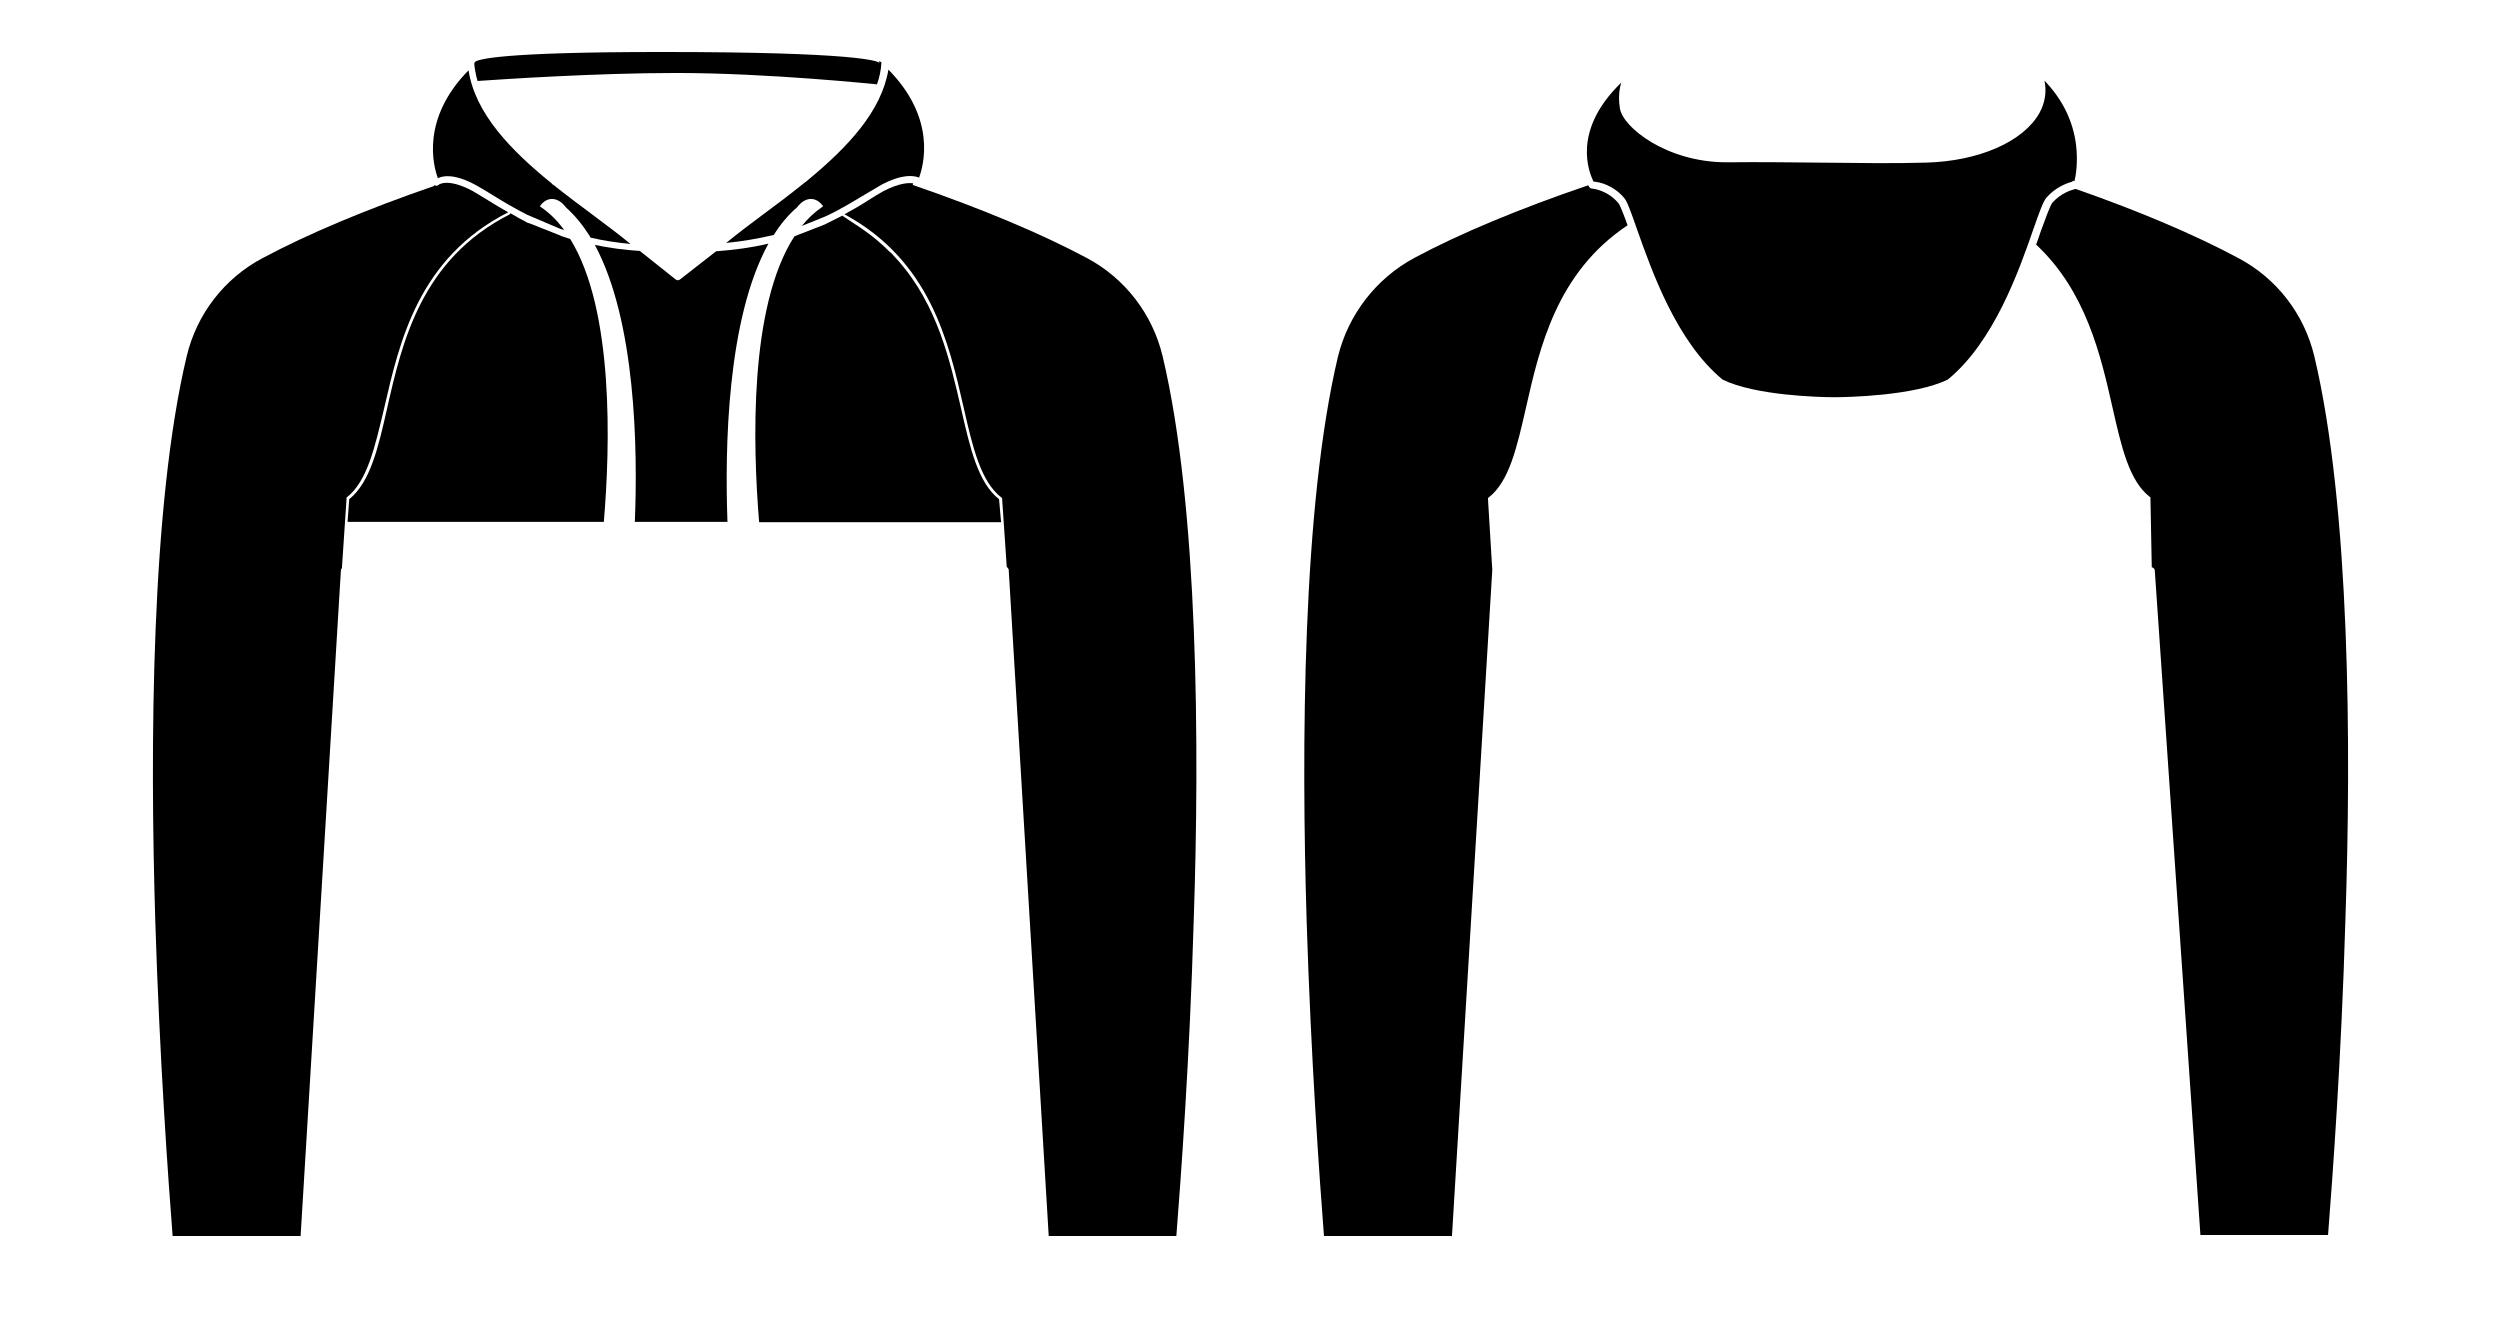 <?xml version="1.0" encoding="utf-8"?>
<!-- Generator: Adobe Illustrator 25.3.0, SVG Export Plug-In . SVG Version: 6.00 Build 0)  -->
<svg version="1.1" id="Layer_1" xmlns="http://www.w3.org/2000/svg" xmlns:xlink="http://www.w3.org/1999/xlink" x="0px" y="0px"
	 viewBox="0 0 750.2 400.1" style="enable-background:new 0 0 750.2 400.1;" xml:space="preserve">

<g>
	<path class="st0" d="M694.5,107c-3-12.7-11.3-23.5-22.9-29.6c-12.9-6.9-29.3-13.9-48.7-20.7c-1.4,0.3-4.5,1.3-7,4.1
		c-0.7,0.9-2,4.5-3.5,8.6c-0.4,1.3-0.9,2.6-1.4,4c15,14,19.4,33.3,22.9,48.8c2.7,11.9,5,22.1,11.2,26.9l0.2,0.1l0.4,21
		c0.4,0.1,0.9,0.5,0.9,0.9l13.7,199.5h38.3c1.3-16.7,4-52.8,5.2-94.4C705.6,224,705.2,152,694.5,107z"/>
	<path class="st0" d="M477.8,56.6c-0.4,0-0.7-0.2-0.9-0.5c0,0-0.1-0.2-0.3-0.5c-20.6,7-38.6,14.5-52.2,21.8
		c-11.5,6.2-19.8,17-22.9,29.6c-10.7,45-11,117-9.4,169.5c1.3,41.5,3.9,77.7,5.2,94.4h38.2l0.2,0.1l12.1-199.9V171l-1.3-21.5
		l0.2-0.2c6.2-4.8,8.5-15.1,11.2-26.9c4.1-18.1,9.2-40.6,30.5-54.8c-1.2-3.3-2.2-6-2.8-6.7C482.3,57,477.9,56.6,477.8,56.6z"/>
	<path class="st0" d="M104,149.5v-0.2c6.2-4.8,8.5-15.1,11.3-26.9c4.6-20,10.3-45,37.2-58.7c-2.2-1.2-4.1-2.4-5.9-3.5
		c-1.8-1.1-3.4-2.1-4.8-2.9c-7.5-4-10.2-1.9-10.2-1.8c-0.2,0.2-0.6,0.3-0.9,0.2c-0.2,0-0.3-0.1-0.5-0.2l0.1,0.3
		c-20.6,7.1-37.9,14.4-51.4,21.6C67.3,83.5,59,94.3,56,107c-10.7,45-11,117-9.4,169.5c1.3,41.5,3.9,77.7,5.2,94.4H90l0.2,0.1
		l12.1-199.9c0-0.2,0.1-0.4,0.3-0.6L104,149.5z"/>
	<path class="st0" d="M299.8,149.8c-6.3-4.9-8.7-15.3-11.4-27.2c-3.3-14.3-7.1-31-18.8-44.3l-0.1-0.1l-2-2.2l-0.6-0.5
		c-2.4-2.4-5.1-4.7-8.3-6.9l-5.9-3.9l-0.1,0.1l-5.2,2.6l-9,3.5c-13.7,21.1-12.5,62.8-10.6,85.8h72.6L299.8,149.8z"/>
	<path class="st0" d="M230.6,73.1c-5,1.2-10.2,1.9-15.7,2.3L204,83.9c-0.2,0.1-0.4,0.2-0.6,0.2s-0.5-0.1-0.6-0.2L192,75.3
		c-4.7-0.3-9.2-0.9-13.5-1.8c12.3,22.8,12.9,61.3,12,83.1h27.8C217.5,134.7,218.1,95.8,230.6,73.1z"/>
	<path class="st0" d="M171.1,71.7c-0.9-0.3-1.9-0.6-2.8-0.9l-0.1-0.1l-9.6-3.8v0l0,0l0,0.1c-2-1-3.7-2-5.4-3l-0.2,0.3
		c-26.6,13.5-32.3,38.3-36.8,58.1c-2.7,12-5.1,22.3-11.4,27.4l-0.5,6.8h76.9C183.1,134,184.3,93,171.1,71.7z"/>
	<path class="st0" d="M326.1,77.4c-13.7-7.3-31.3-14.7-52.2-21.9L274,55c-1.5-0.2-4.3,0-8.8,2.3c-1.4,0.8-3,1.7-4.8,2.9
		c-2,1.3-4.4,2.7-7,4.1c25.7,13.9,31.3,38.3,35.8,58.1c2.7,11.9,5.1,22.1,11.3,26.9l0.2,0.1l1.4,20.7c0.2,0.1,0.3,0.3,0.4,0.5
		l0.1,0.1c0.1,0.1,0.1,0.2,0.1,0.4l12,199.8H353c1.3-16.7,4-52.8,5.2-94.4C360,224,359.6,152,348.9,107
		C345.9,94.3,337.6,83.5,326.1,77.4z"/>
</g>
<path class="st0" d="M142.7,55.5c1.5,0.8,3.1,1.8,4.9,2.9c2.9,1.8,6.4,3.9,10.5,6l9.6,4.1c0.5,0.2,1.1,0.4,1.6,0.5
	c-0.1-0.1-0.2-0.3-0.3-0.4c-1.9-2.5-4.1-4.7-6.6-6.4l-0.4-0.3l0.3-0.4c0.1-0.1,1.3-1.8,3.3-1.8c1.5,0,2.9,0.8,4.3,2.6
	c2.7,2.4,5,5.3,7.1,8.6c0.1,0.1,0.1,0.3,0.2,0.4c3.8,0.9,7.8,1.5,12,1.9c-3.3-2.7-7-5.5-10.9-8.4c-4-3-8.2-6.1-12.2-9.3H166
	c-0.2-0.2-0.4-0.4-0.5-0.5c-12.2-9.9-22.9-20.9-24.9-33.9c-14.3,14.5-10.6,28.6-9.2,32.4C133,52.6,136.6,52.2,142.7,55.5z"/>
<path class="st0" d="M242.6,53.9c-0.5,0.4-0.9,0.8-1.4,1.1c-4.1,3.3-8.3,6.5-12.4,9.5c-3.9,2.9-7.6,5.7-10.9,8.4
	c5-0.5,9.7-1.3,14.3-2.4l0,0c2-3.2,4.3-6,7-8.3c1.3-1.7,2.7-2.5,4.2-2.5c2,0,3.3,1.8,3.3,1.8l0.3,0.4l-0.4,0.3
	c-2.2,1.5-4.2,3.4-6,5.6l7.2-2.9c4.7-2.2,8.5-4.6,11.7-6.5c1.9-1.1,3.5-2.1,4.9-2.9c6.2-3.3,9.7-2.9,11.4-2.2
	c1.4-3.8,5.2-17.8-9.2-32.4C264.5,33.5,254.3,44.2,242.6,53.9z"/>
<path class="st0" d="M487.3,59.3c1,1.1,2,4,3.9,9.4c4.5,12.7,11.9,33.8,25.7,45.2c9.7,4.8,29.1,5.3,33.6,5.3c3.7,0,24-0.4,34-5.3
	c13.8-11.3,21.3-32.5,25.7-45.2c1.9-5.4,2.9-8.2,3.9-9.4c2.7-3.1,6-4.3,7.8-4.8l0.1-0.3c0.2,0.1,0.3,0.1,0.5,0.2
	c0.4-1.6,1.1-5.6,0.5-10.8c-0.9-7.3-4.1-13.8-9.5-19.4c0.7,3.3,0.2,6.6-1.5,9.7c-4.8,8.6-18.2,14.5-34.1,14.9
	c-9.8,0.3-20.6,0.1-32,0c-9.1-0.1-18.4-0.2-27.2-0.1c-0.2,0-0.4,0-0.6,0c-18.1,0-31.2-10.6-32-16.2c-0.5-3.1-0.2-5.7,0.4-7.7
	c-15,14.5-9.6,27.1-8.3,29.7C480.1,54.6,484.1,55.6,487.3,59.3z"/>
<path class="st0" d="M202.9,21.9c27.7,0,59.9,3.4,60.2,3.4v0.2c0.8-2.2,1.3-4.5,1.4-6.8l-0.7-0.4c0,0.3,0.1,0.5,0.2,0.6
	c-0.6-0.6-6.8-3.3-65.4-3.3c-48.6,0-55.2,2.2-56.1,3l-0.2,0.5c0.2,1.8,0.5,3.5,1,5.2C150.5,23.8,178.8,21.9,202.9,21.9z"/>
</svg>
